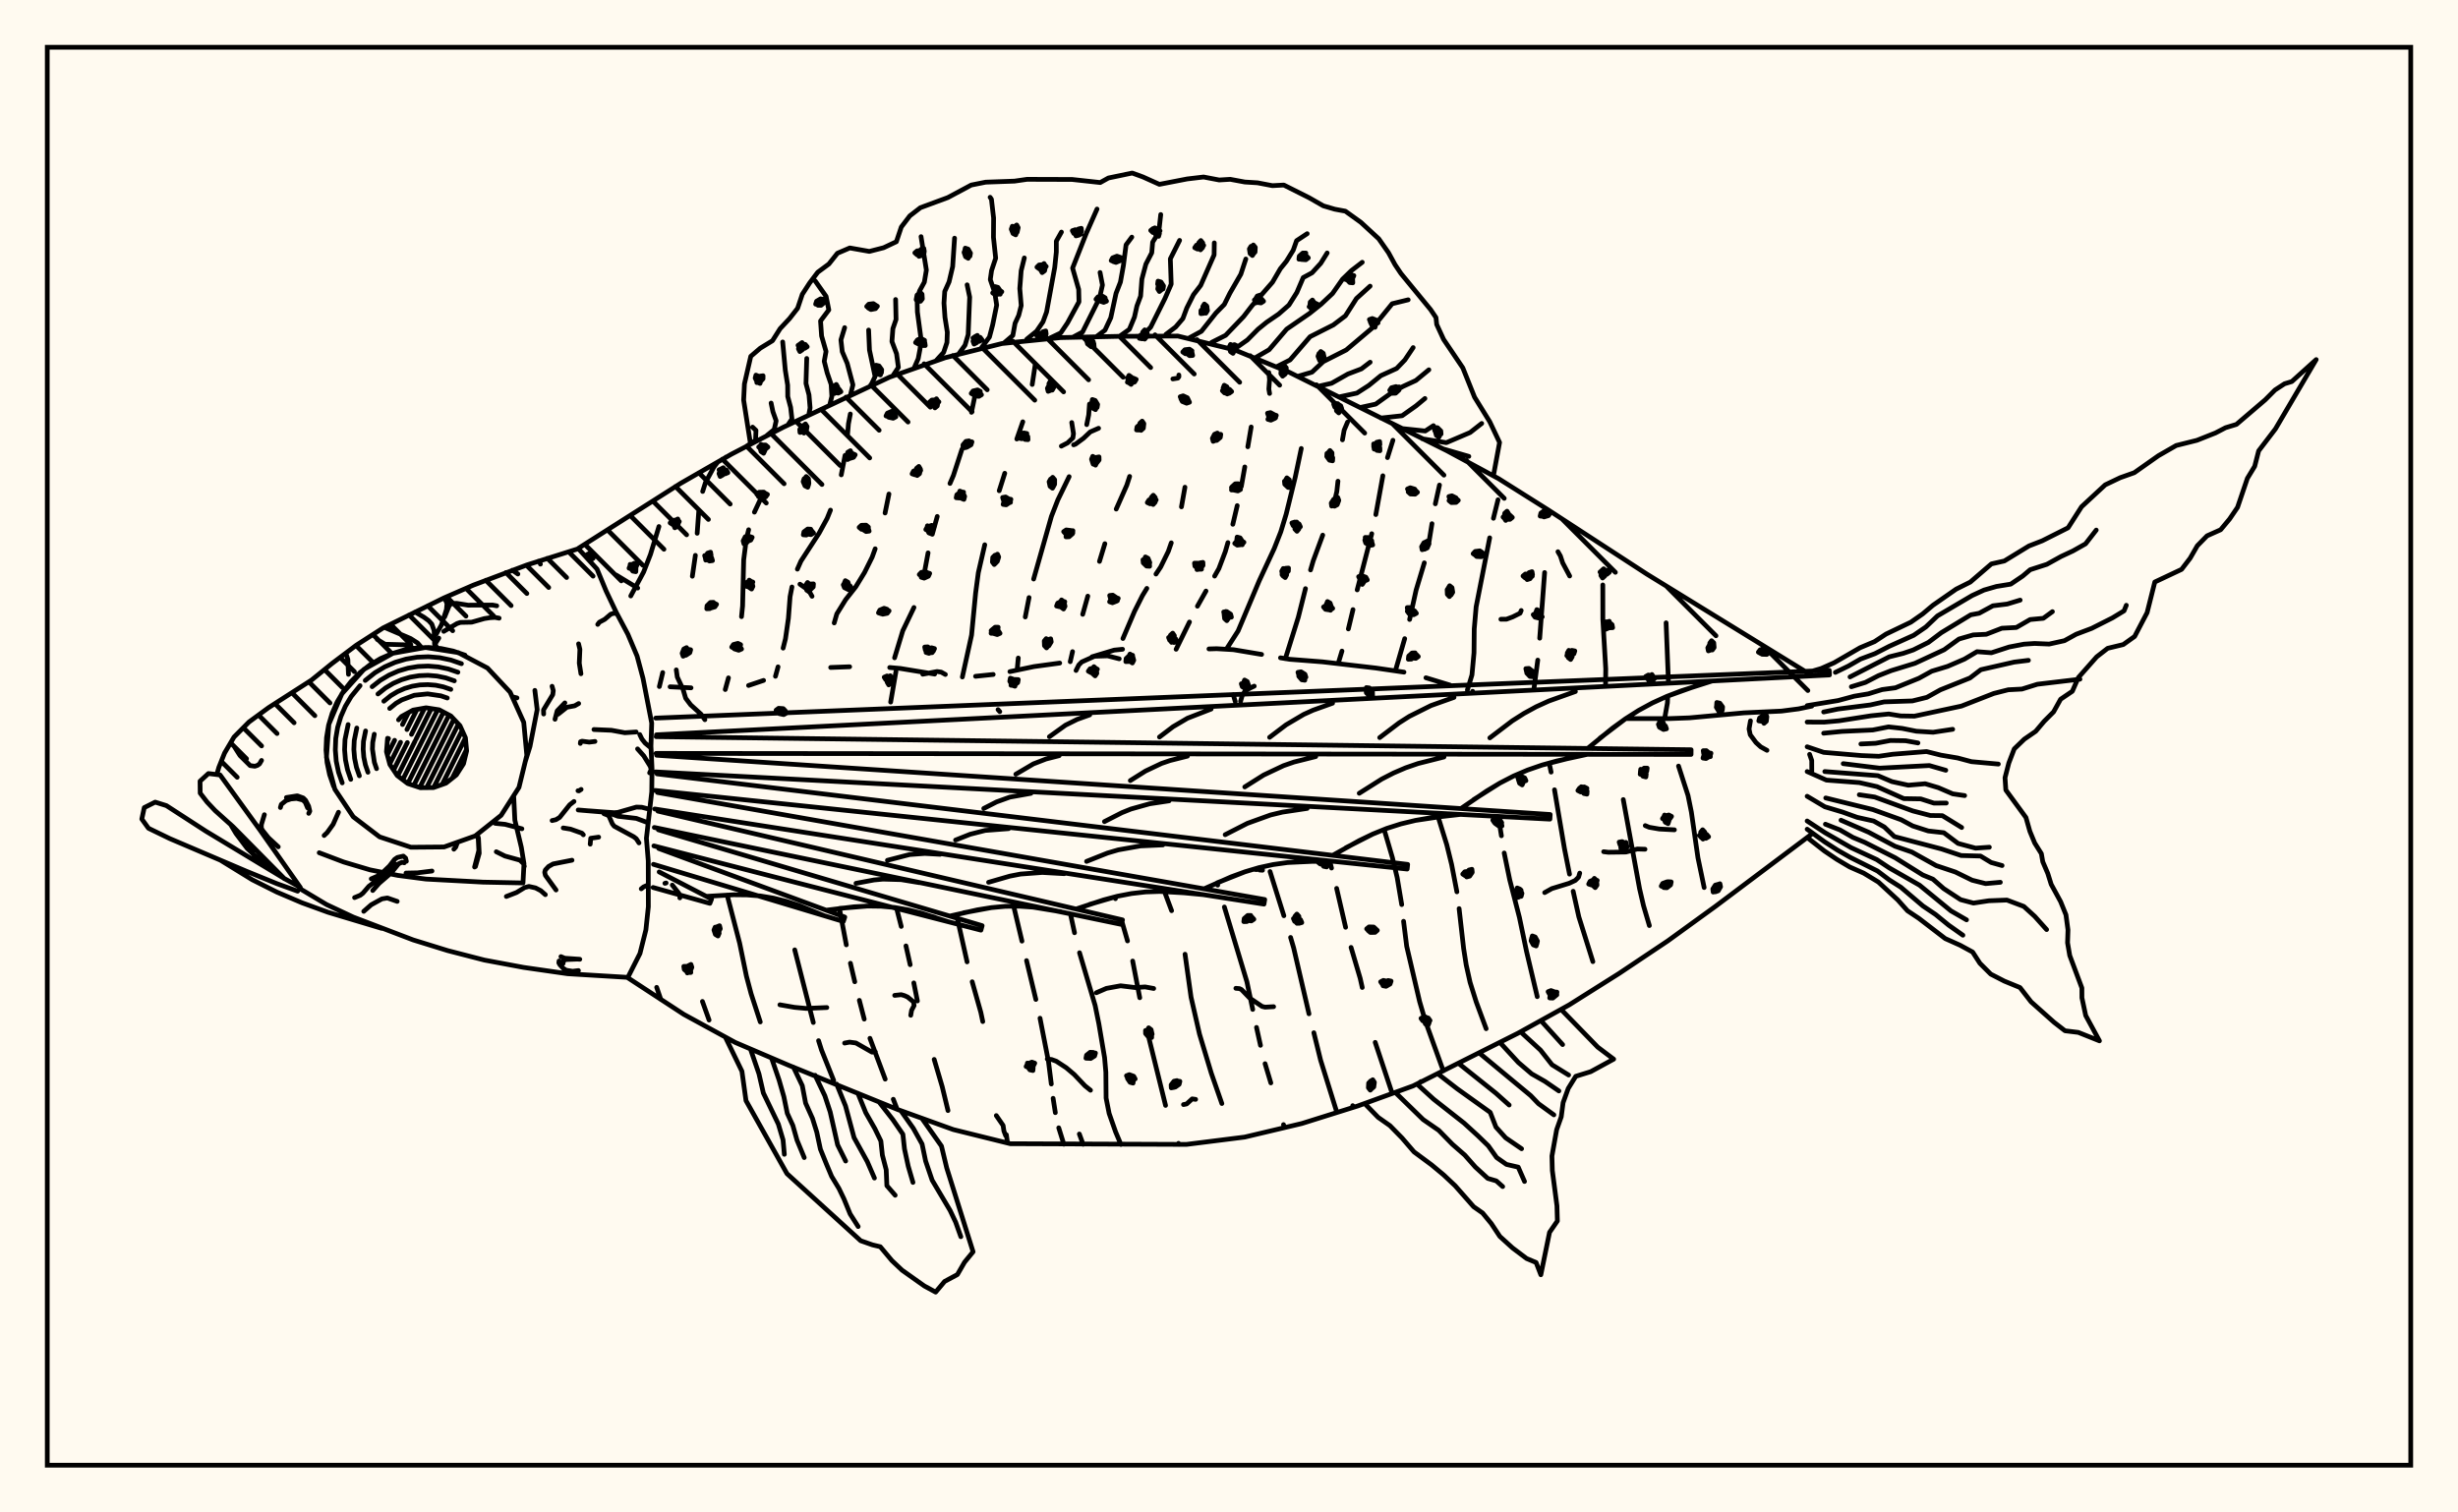 <svg xmlns="http://www.w3.org/2000/svg" width="520" height="320"><rect x="0" y="0" width="520" height="320" fill="floralwhite"/><rect x="10" y="10" width="500" height="300" stroke="black" stroke-width="1" fill="none"/><path stroke="black" stroke-width="1" fill="none" stroke-linecap="round" stroke-linejoin="round" d="
M 122.36 116.01 143.95 102.29 154.72 96.1 165.74 90.38 188.21 79.79 199.94 75.69 211.99 72.68 224.34 71.43 236.76 71.16 249.18 71.1 261.25 74.05 272.74 78.76 306.1 95.37 317.03 101.27 327.54 107.89 348.36 121.44 383.29 142.91 
M 383.29 176.46 362.89 191.78 352.83 199.07 342.51 205.97 332 212.59 321.13 218.61 298.93 229.76 287.26 233.99 275.4 237.71 263.32 240.58 250.99 242.13 213.73 241.98 201.67 238.99 189.99 234.78 166.97 225.44 155.55 220.56 144.65 214.61 132.83 206.88 
M 141.76 145.31 146.19 145.53 
M 158.36 145.03 161.54 143.96 
M 175.73 141.22 179.75 141.07 
M 188.22 141.23 190.48 141.43 197.73 142.62 
M 206.38 143.09 210.12 142.7 
M 213.65 142.1 218.75 141.03 224.19 140.29 
M 231.02 138.96 235.71 137.55 237.48 137.37 
M 255.76 137.3 257.4 137.25 260.96 137.46 266.9 138.46 
M 270.89 139.18 272.84 139.49 279.78 140.03 291.07 141.34 297.02 142.21 
M 301.66 143.4 306.72 144.94 
M 311.54 146.26 311.55 146.26 
M 343.94 152.04 353.3 152.03 357.38 151.88 368.94 150.82 376.87 150.45 380.49 149.98 383.29 149.4 
M 138.92 208.9 139.8 211.46 
M 139.4 111.4 137.61 117.3 136.16 121.02 133.44 126.09 
M 148.6 211.88 150.01 215.82 
M 151.83 97.76 151.01 98.84 149.25 102.08 148.65 103.98 
M 147.83 108.15 147.49 112.83 
M 147.11 117.5 146.47 121.92 
M 140.2 142.3 139.49 145.26 
M 153.83 189.37 156.48 199.57 157.91 206.53 158.9 210.25 160.84 216.22 
M 161.17 105.01 159.6 108.36 
M 158.38 112.08 157.89 114.05 157.33 118.45 157.1 128.19 156.87 130.47 
M 154.11 143.42 153.43 145.89 
M 168.13 200.97 172.06 216.34 
M 173.17 220.18 173.79 222.15 176.37 228.6 
M 179.89 87.59 179.49 89.67 179.3 91.95 
M 178.77 96.35 177.97 100.47 
M 175.69 107.93 174.99 109.67 173.28 112.81 169.44 118.72 168.69 120.42 
M 167.54 124.19 167.14 126.24 166.79 130.82 166.17 135.15 165.67 137.13 
M 164.6 141.09 164.05 143.09 
M 177.58 192.2 179.04 199.91 
M 179.91 203.8 180.83 207.72 
M 181.8 211.65 182.83 215.62 
M 184.04 219.68 187.27 228.32 
M 188.98 232.58 189.8 234.7 
M 188.06 104.52 187.24 108.54 
M 185.15 116.11 184.51 117.88 182.9 121.12 181.05 124.14 178.9 126.87 177.03 129.89 176.48 131.8 
M 189.65 192.07 190.66 196.01 
M 191.66 200.13 192.55 204.11 
M 193.32 207.96 194.08 211.78 
M 197.63 224.15 199.33 229.92 200.55 234.97 
M 206.37 83.14 205.52 87.24 
M 203.5 95.06 201.7 100.59 200.97 102.29 
M 198.28 109.27 197.23 113.04 
M 196.34 116.97 195.58 121.04 
M 193.35 128.53 190.98 133.47 189.25 139.18 
M 202.34 193.49 204.59 203.51 
M 205.67 207.72 207.5 214.2 207.91 216.14 
M 212.9 240.08 213.15 241.84 
M 219.02 77.05 218.37 81.35 
M 216.38 89.24 215.11 92.89 
M 212.56 100.13 211.39 103.83 
M 208.33 115.26 206.97 121.17 206.4 125.45 205.54 134.36 203.59 143.24 
M 214.45 191.74 216.2 199.12 
M 217.17 203.24 219.14 211.46 
M 220.02 215.43 221.82 224.64 222.41 229.35 
M 222.79 232.38 223.26 235.41 
M 223.98 238.62 225.06 242.09 
M 230.49 85.49 230.32 87.79 229.9 89.84 
M 226.18 100.85 223.79 105.77 222.43 109.26 218.67 122.51 
M 217.7 126.43 216.9 130.54 
M 215.42 139.22 215.18 141.77 
M 226.45 193.34 227.32 197.35 
M 228.38 201.58 231.68 212.73 232.47 216.61 233.68 223.77 233.95 226.86 234 232.32 234.64 235.57 236.01 239.48 237.14 242.15 
M 238.98 100.8 238.38 102.65 236.14 107.71 
M 233.74 115.03 232.6 118.78 
M 230.13 126.13 229.05 129.98 
M 226.9 137.87 226.41 140 
M 235.88 189.76 235.98 190.14 
M 237.24 194.6 238.53 199.08 
M 239.62 203.33 241.12 211.1 
M 242.89 218.95 246.58 233.88 
M 249.32 241.9 249.41 242.14 
M 250.68 103.08 249.94 107.24 
M 247.79 114.85 247.16 116.67 245.54 119.97 244.55 121.46 
M 242.62 124.49 241.68 126.03 240.01 129.35 237.56 135.1 
M 246.35 188.64 247.86 192.68 
M 250.7 201.89 251.97 210.98 253.76 218.79 256.25 227.05 258.49 233.48 
M 264.69 90.34 263.98 94.53 
M 263.34 98.79 262.6 102.95 
M 261.74 106.98 260.81 110.93 
M 259.77 114.8 259.22 116.71 257.86 120.3 256.96 121.89 
M 255.13 125.05 253.32 128.26 
M 251.64 131.6 248.81 137.37 
M 257.47 186.8 257.61 187.28 
M 259.02 191.9 263.79 207.73 265.02 213.57 
M 265.82 217.38 266.66 221.17 
M 267.63 225.05 268.85 229.12 
M 271.53 237.94 271.72 238.59 
M 275.29 94.89 274.02 100.93 272.1 108.76 270.96 112.51 269.57 116.05 266.41 122.84 261.92 133.5 259.47 137.32 
M 260.88 146.93 261.32 148.42 
M 268.68 184.4 271.61 193.75 
M 273.03 198.34 273.68 200.56 276.92 214.5 
M 277.95 218.5 279.38 224.31 282.83 235.38 
M 285.08 89.3 284.36 91.01 284 93.06 
M 283.05 101.81 282.81 103.99 282.35 105.95 
M 279.83 113.22 277.82 118.65 277.25 120.59 
M 276.18 124.54 274.66 130.6 271.92 139.36 
M 281.31 182.21 281.69 183.66 
M 282.77 187.96 284.67 196.19 
M 285.82 200.45 287.75 206.98 288.19 208.93 
M 290.93 220.54 294.53 231.35 
M 294.68 93.15 293.53 96.82 
M 292.55 100.66 291.06 108.87 
M 290.2 112.92 287.12 124.81 
M 286.23 128.98 285.25 133.07 
M 283.9 137.75 283.09 140.42 
M 292.82 175.5 294.56 181.42 295.58 185.67 296.54 191.39 
M 296.93 194.92 297.59 200.21 300.33 211.93 301.54 216.05 305.34 226.58 
M 304.53 102.62 303.65 106.6 
M 302.94 110.8 302.25 115.04 
M 301.32 119.08 299.58 124.86 298.21 131.07 
M 297.17 135.12 295.22 141.85 
M 304.24 172.82 306.07 178.72 307.1 182.91 308.21 188.69 
M 308.68 192.24 309.64 200.7 310.18 204.15 311 207.84 312.3 211.98 314.4 217.65 
M 316.91 105.74 315.94 109.66 
M 315.15 113.79 312.28 128.4 311.88 133.07 311.83 138.11 311.4 142.79 310.43 146 
M 317.04 173.15 317.63 176.83 
M 318.22 180.47 319.39 186.15 321.44 194.1 322.95 201.33 325.21 210.87 
M 326.77 121.13 325.73 135.03 
M 325.32 139.66 324.52 145.7 
M 327.74 161.45 328.14 163.36 
M 328.86 167.1 330.97 179.56 332.04 184.95 
M 332.81 188.57 334.01 193.98 336.98 203.46 
M 339.08 123.76 339.09 131.07 339.7 141.51 339.66 145.05 
M 343.41 169.17 346.86 188.05 347.69 191.62 348.93 195.83 
M 352.47 131.77 352.97 144.48 
M 352.82 147.26 352.75 148.71 352.16 152.03 
M 355.1 162.08 357.11 168.31 357.82 171.82 359.21 181.5 360.52 187.78 
M 228.34 239.93 229.14 242.11 
M 373.81 158.75 372.49 158.02 371.49 157.11 370.27 155.46 370.02 154.24 370.32 152.51 
M 200 142.7 199.1 142.2 198.23 142.08 195.21 142.65 
M 189.27 210.6 190.65 210.45 191.35 210.65 192.01 210.95 193.26 211.97 193.38 212.75 192.85 213.76 192.67 214.81 
M 185.19 222.56 184.48 222.61 181.08 220.67 179.73 220.49 178.68 220.69 
M 211.51 150.57 211.14 150.14 
M 244.07 209.14 242.25 208.81 240.2 208.95 237.07 208.57 234.06 209.12 231.93 210.04 
M 269.44 212.99 267.63 213.09 267 212.94 264.37 211.16 262.64 209.37 262.23 209.17 261.45 209.1 
M 149.12 152.27 148.32 151.12 146.11 149.12 145.06 147.73 144.51 145.87 143.28 143.24 143.07 141.73 
M 354.23 175.57 351.03 175.4 348.89 175.03 348.06 174.68 
M 339.26 180.2 340.24 180.32 343.97 180.27 346.39 179.63 348.01 179.68 
M 236.78 139.39 234.32 138.76 231.54 138.85 228.84 140.06 228.22 140.69 227.64 141.86 
M 268.42 78.81 268.58 80.29 268.43 82.33 268.59 83.25 
M 212.76 240.29 212.38 239.29 212.21 238.12 210.77 236.03 
M 262.45 148.38 262.77 147.26 263.35 146.26 263.79 145.9 265.34 145.17 
M 134.91 124.42 130.35 121.66 
M 249.39 79.34 249.4 79.71 249.18 80 248.12 80.17 
M 334.2 184.73 333.95 185.59 333.25 186.28 331.97 186.88 328.31 188 326.78 188.85 
M 286.5 234.23 286.17 233.93 
M 221.55 224.06 222.48 224.17 223.45 224.52 225.56 225.9 227.26 227.34 229.53 229.73 230.7 230.67 
M 188.42 148.55 189.54 142.09 
M 226.73 89.4 227.1 91.75 226.97 92.65 225.85 93.71 224.53 94.39 
M 332.07 121.87 330.59 119.09 330.11 117.63 329.59 116.73 
M 140.66 186.89 140.92 186.82 
M 142.23 187.26 143.61 189 143.83 189.44 143.82 189.97 
M 232.41 90.61 230.65 91.38 229.22 92.73 227.52 93.98 227.12 94.12 
M 383.29 163.1 383.28 160.9 382.83 159.6 
M 252.94 232.6 252.21 232.5 251.04 233.57 250.37 233.7 
M 174.92 213.17 170.54 213.36 168.08 213.13 164.99 212.59 
M 317.52 131.02 318.7 131.01 320.02 130.52 321.58 129.74 321.82 129.17 
M 169.23 123.6 171.08 124.91 171.79 126.16 
M 153.57 96.71 153.57 96.71 
M 158.78 93.96 157.32 84.64 157.49 81.23 158.83 75.39 160.84 73.67 163.42 72.09 165.04 69.53 167.01 67.43 168.74 65.22 169.73 62.27 171.27 59.89 173 57.6 175.35 55.86 177.16 53.58 179.78 52.46 183.91 53.19 186.94 52.41 189.63 51.14 190.67 48.04 192.47 45.68 194.72 43.94 200.52 41.8 205.47 39.15 208.53 38.54 214.63 38.32 217.27 37.94 226.81 37.97 232.76 38.62 234.49 37.66 239.52 36.61 241.78 37.43 245.27 39 251.15 37.86 254.62 37.45 257.92 38.08 260.27 37.94 263.34 38.51 266.05 38.68 269.18 39.28 271.6 39.15 276.94 41.83 279.95 43.55 282.37 44.26 284.62 44.68 287.9 47.04 291.68 50.52 293.74 53.46 295.12 55.99 296.38 57.87 302.64 65.49 303.79 67.19 303.94 68.64 305.4 71.81 309.46 77.82 311.95 84.03 315.16 89.22 317.24 93.61 315.94 100.66 
M 309.53 97.05 309.53 97.04 
M 157.91 94.42 159.84 93.16 159.93 91.06 159.21 90.37 
M 162.25 92.13 163.79 90.87 164.2 89.04 163.51 87.1 163.13 85.28 
M 166.66 89.95 167.54 88.63 167.26 86.19 166.65 83.89 166.63 81.49 166.13 78.33 165.58 72.35 
M 171.09 87.85 171.38 86.3 171.15 83.55 170.51 81.13 170.67 75.84 
M 175.52 85.73 175.98 83.87 175.83 81.33 174.99 78.89 174.37 76.43 174.75 74.36 173.81 71.09 173.59 67.91 175.34 65.57 174.76 62.7 172.46 59.44 
M 179.92 83.55 180.44 81.42 179.23 76.87 178.18 74.4 177.9 71.91 178.69 69.32 
M 184.32 81.36 185.13 79.65 183.94 74.06 183.76 69.83 
M 188.87 79.53 190.06 77.72 189.67 74.85 188.69 72.25 188.89 69.54 189.56 67.59 189.47 63.37 
M 193.44 77.74 194.25 75.89 194.64 73.81 194.83 71.59 194.08 66 194.02 63.12 194.56 61.51 195.55 59.7 195.98 57.14 194.85 50.07 
M 198.11 76.22 199.63 74.56 200.33 72.47 200.41 70.3 199.91 67.15 199.7 64.12 199.86 61.67 200.78 59.63 201.54 56.4 201.94 50.39 
M 202.83 74.86 204.16 73.03 204.82 70.8 205.14 62.86 204.6 60.26 
M 207.59 73.63 209.32 71.32 210 68.75 210.85 64.55 210.44 61.89 209.5 59.15 209.77 57.24 210.64 54.62 210.17 50.2 210.2 46.12 209.74 42.14 209.46 41.74 
M 212.38 72.59 214.27 70.97 214.74 68.4 215.51 66.73 216.04 64.65 215.74 61.05 216.03 57.28 216.7 54.57 
M 217.22 71.76 219.3 70.07 220.65 68.09 221.41 66.01 223.13 56.59 223.47 53.3 223.47 51.02 224.55 49.1 
M 222.13 71.53 224.4 70.45 225.83 68.33 228.26 63.86 228.2 61.24 226.91 56.72 229.82 49.34 232.08 44.23 
M 227.03 71.32 229.01 70.26 232.62 63.03 233.23 60.31 232.72 57.65 
M 231.94 71.24 233.76 69.86 234.99 67.23 236.1 62.07 237.03 59.68 237.66 56.18 238.22 51.81 239.44 50.17 
M 236.85 71.16 238.92 69.68 240 67.08 240.52 64.74 241.3 62.65 241.57 59.04 242.42 55.88 243.66 53.48 243.85 51.24 245.14 49.15 245.56 45.39 
M 241.76 70.95 243.43 69.21 246.45 63.15 247.77 60.12 247.59 54.76 249.55 50.86 
M 246.66 70.74 248.71 69.19 250.24 67.4 251.07 65.17 252.48 62.36 254.01 60.38 256.85 53.93 256.89 51.39 
M 251.51 71.54 254.16 70.1 257.23 66.23 259.01 64.41 260.19 62.03 262.5 58.02 263.56 54.8 
M 256.33 72.44 259.28 70.95 263.08 66.99 264.83 64.72 269.21 59.7 270.86 56.86 272.14 55.28 273.58 52.95 274.3 50.92 276.54 49.44 
M 261 73.96 263.89 71.93 266.14 69.66 267.94 68.2 270.5 66.45 272.68 64.54 274.35 61.89 275.7 58.73 277.57 57.72 279.41 55.71 280.77 53.52 
M 265.6 75.67 268.49 73.99 272.2 69.64 277.03 66.32 279.49 64.36 281.91 62.09 284.02 59.07 285.89 57.26 288.19 55.49 
M 270.14 77.56 272.92 76.15 277.15 71.24 282.08 68.75 284.63 66.82 286.96 63.16 289.85 60.54 
M 274.6 79.61 277.56 78.74 279.94 76.51 284.81 74.04 290.43 69.29 294.52 64.26 297.91 63.43 
M 279.04 81.7 281.7 81.09 285.16 79.13 288.02 78.04 289.86 76.63 
M 283.4 83.96 287.06 83.17 289.58 81.55 292.12 79.48 295.47 77.96 297.2 76.16 298.96 73.54 
M 287.75 86.22 291.04 85.5 293.96 83.41 296.77 81.78 299.54 80.5 302.28 78.24 
M 292.13 88.45 296.62 87.96 299.57 85.87 301.45 84.31 
M 296.52 90.66 301.52 91.19 303.25 90.06 
M 300.91 92.84 305.97 93.66 311.01 91.51 313.46 89.59 
M 305.33 94.99 310.74 96.56 
M 138.72 151.93 386.98 141.83 387.03 142.81 138.88 155.47 
M 138.82 155.86 357.76 158.63 357.75 159.62 138.79 159.4 
M 138.91 159.79 327.95 172.33 327.89 173.31 138.7 163.32 
M 139 163.73 297.8 182.89 297.69 183.87 138.61 167.24 
M 139.09 167.67 267.56 190.32 267.4 191.29 138.51 171.16 
M 139.18 171.61 237.47 194.63 237.26 195.59 138.42 175.07 
M 139.27 175.56 207.78 195.85 207.52 196.8 138.33 178.97 
M 139.36 179.52 178.72 194.03 178.41 194.96 138.24 182.87 
M 139.45 184.48 150.54 190.22 150.18 191.13 138.16 187.77 
M 362.21 144.08 355.76 146.14 352.62 147.34 349.58 148.72 346.65 150.31 343.84 152.1 341.12 154.07 335.87 158.36 
M 335.86 159.59 329.4 160.99 326.25 161.86 323.18 162.92 320.2 164.19 317.31 165.68 314.51 167.36 309.05 171.08 
M 308.97 172.31 302.58 173.03 299.44 173.58 296.36 174.32 293.35 175.28 290.42 176.47 287.55 177.85 281.92 180.98 
M 281.78 182.21 275.5 182.27 272.4 182.49 269.34 182.92 266.34 183.57 263.38 184.45 260.46 185.52 254.71 188.06 
M 254.51 189.28 248.4 188.7 245.36 188.61 242.35 188.71 239.37 189.05 236.41 189.62 233.47 190.4 227.64 192.33 
M 227.38 193.54 221.48 192.34 218.54 191.93 215.6 191.73 212.66 191.76 209.73 192.03 206.79 192.5 200.93 193.82 
M 200.6 195.02 194.98 193.22 192.15 192.51 189.31 192.01 186.44 191.74 183.55 191.7 180.64 191.86 174.79 192.58 
M 174.39 193.75 169.05 191.59 166.35 190.7 163.61 190.02 160.84 189.56 158.03 189.34 155.18 189.31 149.43 189.65 
M 358.97 145.07 352.62 147.34 349.58 148.72 346.65 150.31 343.84 152.1 338.47 156.18 
M 333.28 146.31 327.68 148.31 324.99 149.53 322.41 150.94 319.92 152.52 315.18 156.12 
M 307.6 147.55 302.73 149.28 298.16 151.56 296 152.93 291.88 156.06 
M 281.91 148.78 277.78 150.26 275.81 151.15 272.08 153.35 268.59 156 
M 256.22 150.02 251.22 151.96 248.16 153.76 245.29 155.94 
M 230.54 151.25 227.89 152.2 225.41 153.43 222 155.88 
M 332.61 160.25 326.25 161.86 323.18 162.92 320.2 164.19 317.31 165.68 311.76 169.18 
M 305.48 160.16 300.01 161.54 297.37 162.45 294.81 163.55 292.32 164.83 287.55 167.84 
M 278.35 160.07 273.77 161.22 271.55 161.99 267.33 163.98 263.33 166.5 
M 251.21 159.98 247.52 160.91 245.74 161.52 242.34 163.13 239.12 165.15 
M 224.08 159.88 221.28 160.59 218.62 161.62 214.9 163.81 
M 305.76 172.63 299.44 173.58 296.36 174.32 293.35 175.28 290.42 176.47 284.72 179.37 
M 276.54 171.04 271.33 171.82 268.79 172.43 263.89 174.2 259.19 176.6 
M 247.33 169.44 243.22 170.06 239.26 171.17 237.35 171.94 233.65 173.83 
M 218.11 167.85 213.64 168.65 210.82 169.67 208.12 171.05 
M 278.63 182.2 272.4 182.49 269.34 182.92 266.34 183.57 263.38 184.45 257.58 186.75 
M 246.01 178.76 241.23 178.98 236.58 179.81 234.31 180.48 229.87 182.25 
M 213.38 175.32 208.42 175.7 205.24 176.51 202.15 177.74 
M 251.45 188.95 245.36 188.61 242.35 188.71 239.37 189.05 236.41 189.62 230.55 191.33 
M 225.17 184.85 220.5 184.59 215.9 184.93 213.63 185.37 209.14 186.67 
M 198.88 180.75 195.63 180.57 192.44 180.8 187.74 182.02 
M 224.43 192.9 218.54 191.93 215.6 191.73 212.66 191.76 209.73 192.03 203.86 193.12 
M 194.46 186.74 190.63 186.11 186.81 186 184.9 186.18 181.09 186.89 
M 197.79 194.08 192.15 192.51 189.31 192.01 186.44 191.74 183.55 191.7 177.72 192.18 
M 195.16 236.8 199.17 242.48 200.28 247.1 205.86 264.85 204.05 267.06 202.54 269.67 199.84 271.12 197.94 273.38 195.53 272.07 190.83 268.74 188.69 266.72 186.23 263.78 184.59 263.39 182.08 262.51 166.48 248.31 157.82 232.87 156.96 226.66 153.57 219.68 
M 190.59 235.01 193.21 238.72 195.07 242.05 195.82 245.65 197.2 249.7 201 256.11 202.17 258.58 203.27 261.66 
M 186.02 233.22 188.88 236.88 191.01 239.98 191.35 243.1 192.14 246.75 193.14 250.17 
M 181.49 231.31 183.15 235.41 185.09 238.81 186.35 241.41 186.67 244.4 187.48 247.51 187.62 250.86 189.38 252.89 
M 176.99 229.36 178.87 233.98 180.68 240.7 183.47 245.75 184.99 249.25 
M 172.44 227.5 174.5 231.84 175.63 235.27 177.2 242.22 178.9 245.65 
M 167.85 225.77 169.73 229.71 170.43 233.39 171.89 236.64 172.79 239.53 173.56 243.14 174.85 246.33 175.93 248.89 177.48 251.45 178.53 253.63 179.85 256.85 181.55 259.51 
M 163.27 224 164.82 228.52 165.83 232.04 166.55 235.55 167.73 238.12 168.61 241.23 170.14 244.92 
M 158.78 222 160.56 227.19 161.49 231.25 164.66 237.83 165.66 241.19 165.93 244.23 
M 330.32 213.64 338 221.54 341.38 224.09 336.52 226.74 333.36 227.72 331.77 230.29 330.68 233.3 330.29 236.28 329.32 239.01 328.32 244.59 328.4 247.64 329.38 255.13 329.47 258.33 327.81 260.74 325.97 269.71 324.97 267.12 322.95 266.27 319.97 264.02 317.29 261.59 315.48 258.86 313.65 256.64 311.75 255.31 307.84 250.87 305.41 248.58 302.86 246.46 299.14 243.71 296.62 240.78 294.05 238.16 291.56 236.41 288.74 233.52 
M 326.01 215.97 330.58 221.01 
M 321.69 218.31 325.9 222.18 328.34 225.28 331.85 227.45 
M 317.33 220.57 321.22 224.8 324.03 227.2 326.84 228.8 329.79 230.82 
M 312.94 222.78 323.82 231.8 325.48 233.52 328.73 235.88 
M 308.56 224.98 316.47 231.3 319.27 233.8 
M 304.16 227.17 308.28 230.36 315.26 235.35 316.47 238.46 318.53 240.74 321.9 243.05 
M 299.77 229.36 303.3 232.57 309.73 237.62 312.65 240.29 314.85 242.42 316.62 244.91 318.69 246.36 321.19 246.94 322.52 249.97 
M 295.19 231.14 301.07 236.87 304.37 239.15 307.26 242.1 309.89 244.4 312.12 246.92 314.74 249.32 316.55 249.85 317.9 251.05 
M 382.31 142.31 385.28 141.44 388.02 140.22 393.51 137.04 396.57 135.75 398.99 134.16 404.25 131.64 406.75 129.89 408.91 128.07 413.83 124.65 416.83 123.15 421.29 119.31 424.03 118.69 429.24 115.51 432.04 114.42 437.51 111.67 440.36 107.22 445.37 102.58 448.53 101.07 451.52 100.01 456.62 96.42 460.38 94.26 464.77 93.16 468.7 91.6 470.83 90.49 473.13 89.79 479.23 84.58 481.28 82.52 483.3 81.2 484.84 80.73 490 76.08 481.38 90.74 477.83 95.39 476.99 98.66 475.44 101.21 473.36 107.34 471.68 109.81 469.79 112.08 466.91 113.37 464.85 115.47 463.33 118.11 461.52 120.47 455.86 123.14 454.23 129.62 451.59 134.66 449.19 136.37 445.88 137.17 443.56 138.97 439.68 143.36 438.41 146.26 435.93 147.94 434.44 150.62 432.47 152.59 430.66 154.73 428.24 156.4 426.12 158.45 424.97 161.45 424.17 164.54 424.34 167.15 428.6 172.97 429.43 175.89 430.45 178.36 431.86 180.61 432.16 182.33 433.21 184.78 433.94 187.11 435.93 190.76 437.06 193.55 437.49 196.74 437.4 199.47 437.86 202.16 440.43 209.03 440.44 211.1 441.24 214.86 444.15 220.22 439.67 218.43 436.86 218.09 434.55 216.3 429.68 211.96 427.34 208.94 424.02 207.58 421.15 206.1 418.86 203.81 417.32 201.43 414.65 199.98 411.52 198.58 405.94 194.3 403.54 192.7 401.48 190.4 397.38 186.62 394.27 184.73 391.31 183.43 388.56 181.8 385.95 180.04 382.31 177.19 
M 388.28 142.26 391.05 140.91 393.61 139.44 396.64 138.3 399.68 136.74 404.86 134.41 407.41 132.66 409.88 130.31 417.21 126 419.73 124.84 422.36 124.08 425.38 123.59 427.91 121.88 429.49 120.54 433.02 119.4 436.02 117.74 438.53 116.57 441.21 115.06 443.47 112.15 
M 391.38 143.22 399.68 138.97 402.65 138.23 404.76 137.51 407.96 135.92 410.68 133.87 416.93 130.08 418.7 129.75 421.61 128.17 424.63 127.8 427.37 126.97 
M 391.66 145.3 394.64 144.38 397.38 142.96 400.09 141.89 405.12 140.34 411.3 137.47 414.43 135.2 417.45 134.33 420.2 134.2 423.5 132.92 426.57 132.76 429.48 131.08 432.27 130.82 434.2 129.41 
M 382.31 149.29 388.85 148.22 392.27 147.3 395.25 146.8 398.17 145.9 400.99 145.52 405.95 143.51 408.67 142.01 412.02 140.99 415.59 139.45 418.24 137.88 421.29 138.11 425.04 136.89 428.18 136.29 430.43 136.14 433.51 136.27 436.75 135.55 439.22 134.19 442.5 132.95 446.9 130.73 449.35 129.24 449.83 128.06 
M 385.8 150.64 388.8 150.02 395.67 149.15 398.6 148.5 404.57 148.3 407.64 147.54 410.5 145.95 416.75 143.45 419.06 141.69 426.12 140.08 429.12 139.71 
M 382.31 152.77 385.87 152.79 389.07 152.5 395.83 151.44 399.57 151.06 402.09 151.47 405.01 151.52 414.95 149.39 421.79 146.72 424.86 145.94 427.75 145.79 431.02 144.77 440.02 143.7 
M 385.8 155.13 389.69 154.75 396.19 154.45 399.53 153.79 402.41 154.11 405.41 154.71 408.96 154.93 413.1 154.3 
M 393.68 157.41 396.82 157.26 399.93 156.67 403.12 156.72 405.75 157.19 
M 382.31 158 385.8 159.18 393.81 159.86 397.46 160.01 400.42 159.58 407.56 159.01 410.6 159.77 414.15 160.37 417.07 161.15 422.76 161.66 
M 389.94 161.57 397.64 162.52 408.16 161.97 411.64 162.97 
M 386.04 163.24 397.27 164.11 400.25 165.37 403.7 166.13 407.28 165.82 410.06 166.65 413.11 167.96 415.63 168.33 
M 382.31 163.24 386.38 165.05 393.35 165.58 397.09 166.43 402.76 168.97 406.35 169.03 409.12 169.92 411.74 169.91 
M 393.34 168.15 396.59 168.63 404.65 171.57 408.38 172.54 410.91 172.57 415 175.08 
M 386.24 168.83 396.23 171.29 402.2 173.44 404.64 174.75 407.93 175.81 411.22 176.18 414.24 178.45 417.94 179.45 420.86 179.25 
M 382.31 168.47 386.06 170.7 389.81 171.82 392.89 172.93 396.39 173.71 398.64 174.97 400.76 177 410.73 179.62 414.89 181.01 418.99 181.12 421.23 182.48 423.55 183.13 
M 389.47 173.54 395.32 176.08 400.91 179.05 404.46 180.27 409.6 183.14 413.67 184.5 417.21 186.23 420.07 186.95 423.18 186.67 
M 386.17 174.38 389.25 175.59 391.98 177.17 394.45 178.2 400.95 181.49 406.78 185.13 408.92 186.01 411.19 188 414.78 190.35 417.49 191.07 420.74 190.58 424.57 190.43 428.15 191.78 430.46 193.88 432.97 196.68 
M 382.31 173.7 386.08 176.17 391.6 179.34 397.04 181.87 399.69 183.63 406.1 187.29 412.73 192.72 416.03 194.62 
M 382.31 175.44 386.03 178.13 388.74 179.87 391.45 181.41 397.19 184.28 399.69 186.17 402.14 187.72 406.8 191.68 409.46 193.47 412.23 195.73 415.26 197.87 
M 45.86 163.88 46.3 162.35 47.51 159.33 49.51 155.94 52.67 152.76 56.82 149.72 65.89 143.9 70.25 140.37 75.36 136.52 81.05 132.86 93.91 126.51 100.14 123.8 111.48 119.53 122.36 116.09 126.3 120.4 128.22 125.03 130.4 129.62 132.83 134.19 134.78 138.81 136.03 143.51 137.87 152.99 137.71 157.86 137.94 162.68 137.88 167.53 136.75 177.35 137.14 182.15 137.16 191.84 136.64 196.74 135.39 201.73 132.83 206.79 120.09 206.02 110.77 204.68 102.47 203.13 94.73 201.13 87.42 198.87 74.74 194.04 69.08 191.38 63.36 187.96 
M 60.19 185.93 55.55 182.56 52.3 179.51 49.92 176.34 48.76 174.4 
M 113.15 146.07 113.64 150.14 112.12 157.93 111.14 161.08 
M 108.67 168.36 108.92 173.51 110.29 179.27 110.85 182.73 110.64 186.81 102.2 186.64 90.1 185.99 84.2 185.22 78.28 184.04 72.7 182.38 67.53 180.42 
M 60.1 185.84 49.29 174.9 45.51 171.5 43.82 169.71 42.35 167.81 42.32 165.28 44.09 163.66 46.56 163.96 55.16 175.84 63.55 187.78 
M 62.97 188.55 58.58 186.96 52.12 184.33 35.95 177.44 31.41 175.24 30 173.29 30.52 170.87 32.83 169.71 35.2 170.45 43.54 175.85 60.21 185.91 63.41 187.67 
M 70.84 166.99 69.06 160.22 69.57 153.24 72.32 146.8 77.01 141.6 83.13 138.21 90.02 136.99 96.94 138.07 103.13 141.34 107.92 146.45 110.8 152.83 111.45 159.8 109.79 166.6 106.02 172.5 100.54 176.86 93.94 179.2 86.94 179.26 80.3 177.06 74.73 172.81 70.84 166.99 
M 70.59 166.39 69.73 163.9 69.19 161.32 68.97 158.69 69.08 156.06 69.51 153.46 70.27 150.93 71.33 148.52 72.67 146.26 74.29 144.18 76.16 142.31 78.24 140.69 80.5 139.34 82.91 138.29 85.44 137.53 88.04 137.1 90.67 136.99 93.3 137.21 95.88 137.75 98.37 138.61 
M 72.4 165.64 71.62 163.38 71.13 161.04 70.94 158.65 71.03 156.26 71.43 153.9 72.11 151.61 73.07 149.42 74.3 147.36 76.17 145.07 
M 77.27 143.97 79.34 142.32 81.4 141.09 83.59 140.13 85.88 139.45 88.24 139.05 90.63 138.95 93.02 139.15 95.36 139.64 97.62 140.42 
M 74.21 164.89 73.52 162.86 73.08 160.75 72.9 158.61 72.99 156.47 73.65 153.3 
M 78.73 145.29 80.45 143.94 82.3 142.84 84.27 141.97 86.33 141.36 88.45 141.01 90.59 140.92 92.73 141.1 94.84 141.54 96.87 142.23 
M 76.03 164.14 75.41 162.34 75.02 160.47 74.86 158.57 74.94 156.67 75.48 154.03 
M 79.96 146.83 81.56 145.56 83.2 144.58 84.94 143.82 86.77 143.27 88.65 142.96 90.55 142.88 92.45 143.04 94.32 143.43 96.12 144.05 
M 77.84 163.39 77.3 161.81 76.96 160.19 76.83 158.53 76.89 156.87 77.34 154.65 
M 81.2 148.36 82.67 147.18 84.1 146.33 85.62 145.66 87.21 145.19 88.85 144.91 90.51 144.85 92.17 144.98 93.79 145.32 95.37 145.86 
M 79.66 162.63 79.2 161.29 78.79 158.49 78.85 157.07 79.18 155.34 
M 82.44 149.89 83.78 148.8 85 148.08 87.65 147.1 90.47 146.81 93.27 147.22 94.62 147.68 
M 82.48 161.75 81.76 159.04 81.99 156.2 
M 84.31 152.3 84.94 151.59 87.39 150.24 90.15 149.75 92.92 150.18 95.39 151.49 97.31 153.53 98.46 156.08 98.72 158.87 98.06 161.59 96.55 163.95 94.36 165.69 91.72 166.63 88.92 166.66 86.26 165.78 84.03 164.08 82.48 161.75 
M 82.19 156.26 81.93 156.78 
M 86.4 150.79 85.15 153.29 
M 83.48 156.63 81.94 159.71 
M 88.22 150.09 86.09 154.35 
M 84.74 157.05 82.45 161.63 
M 89.84 149.8 87.05 155.38 
M 86.18 157.11 83.27 162.94 
M 91.25 149.92 88.01 156.4 
M 87.8 156.82 84.13 164.15 
M 92.62 150.13 85.2 164.97 
M 93.83 150.66 86.27 165.78 
M 94.99 151.28 87.53 166.2 
M 96.02 152.16 88.79 166.62 
M 96.98 153.18 90.25 166.65 
M 97.77 154.56 91.74 166.62 
M 98.46 156.12 93.53 165.99 
M 98.69 158.6 95.67 164.65 
M 49.38 175.43 53.81 179.86 
M 46.81 161.08 50.18 164.45 
M 48.78 157.16 52.15 160.53 
M 51.47 153.96 55.34 157.82 
M 54.69 151.28 58.61 155.2 
M 58.16 148.86 62.22 152.92 
M 61.76 146.57 66.61 151.42 
M 65.34 144.26 69.81 148.73 
M 68.65 141.67 72.4 145.43 
M 71.95 139.09 74.98 142.11 
M 75.31 136.56 79.16 140.41 
M 78.89 134.25 82.95 138.31 
M 82.62 132.08 86.91 136.37 
M 86.54 130.11 91.67 135.24 
M 90.5 128.17 95.77 133.45 
M 94.48 126.26 98.58 130.36 
M 98.58 124.48 104.44 130.33 
M 102.77 122.77 108.13 128.13 
M 107.02 121.13 111.46 125.57 
M 111.35 119.57 116.08 124.3 
M 115.79 118.12 119.87 122.19 
M 120.31 116.75 125.47 121.9 
M 118.67 202.4 119.48 202.74 122.66 202.96 
M 135.66 188.05 136.15 187.65 137.08 187.24 
M 93.82 126.56 94.26 126.98 94.56 127.69 94.45 128.95 93.38 132.24 92.27 134.2 
M 130.49 129.79 129.74 129.78 129.21 129.95 127.93 131.04 126.79 131.65 126.45 132.11 
M 113.88 118.81 113.84 118.76 
M 109.56 121.45 108.39 120.64 
M 58.87 179.17 56.8 177.26 55.49 175.62 55.28 175.13 55.3 174.45 55.93 172.37 
M 110.41 175.35 106.87 174.41 104.78 174.2 104.24 173.92 
M 75.01 189.91 76.22 189.41 76.77 188.98 78.04 187.51 82.53 184.17 83.61 182.8 
M 70.93 150.05 70.4 151 70.21 151.73 
M 91.39 184.29 88.34 184.67 85.89 184.72 
M 134.88 158.45 136.19 159.92 137.57 162.15 137.76 162.82 137.43 163.52 
M 125.87 156.87 124.66 157.02 123.13 156.82 122.82 156.93 122.77 157.3 
M 92.83 135.01 92.13 136.11 92.15 136.66 92.35 136.85 
M 100.58 183.35 101.38 180.54 101.22 177.33 100.95 176.53 
M 122.37 205.35 121.14 205.5 119.78 205.28 119.17 204.89 118.45 204.12 118.22 203.71 118.27 203.32 
M 78.85 188.41 80.23 186.86 82.72 184.72 84.34 182.75 85.06 182.43 85.52 182.55 
M 137.14 174.09 134.61 173.15 130.73 172.7 128.93 172.04 
M 96.02 179.67 96.41 179.24 96.8 178.18 
M 78.54 185.94 79.82 185.39 81.02 184.54 82.39 183.23 83.47 181.83 84.07 181.42 85.33 181.13 85.81 181.56 85.97 182.23 
M 79.8 135.29 81.46 136.31 85.5 136.42 86.27 136.6 87.89 137.36 
M 87.81 129.49 89.68 130.58 90.68 131.31 91.35 132.04 91.84 133.44 91.93 136.25 
M 135.34 155.41 135.81 156.37 136.46 157.2 137.73 158.26 
M 119.5 148.71 117.87 150.4 117.41 152.18 
M 131.06 172.1 122.32 171.37 
M 126.65 177.12 124.97 177.36 124.86 178.61 
M 108.36 147.42 109.37 147.66 
M 119.13 203.84 119.17 203.32 119.68 203.02 122.28 202.92 
M 105.09 128.18 104.19 128.01 99.02 128.04 96.6 127.65 95.81 127.67 95.3 127.84 95 128.22 94.07 130.52 
M 135.18 178.34 134.61 177.46 134.07 177.04 129.93 174.8 129.54 174.3 128.87 172.76 128.59 172.48 127.76 172.16 
M 122.4 136.22 122.68 137.39 122.55 140.31 122.9 142.55 
M 136.9 171.09 135.77 170.8 134.63 170.76 130.7 171.89 129.93 171.95 124.65 171.56 
M 105.59 130.79 104.72 130.63 103.68 130.69 102.46 130.88 99.79 131.64 97.39 131.69 96.68 131.93 93.88 133.58 
M 119.15 175.17 120.69 175.42 123.11 176.28 123.41 176.62 
M 59.32 170.85 59.51 170.19 60.5 169.39 61.54 169.04 62.74 168.93 64.09 169.27 64.59 169.77 65.07 170.92 
M 110.92 183.3 110.75 182.72 109.98 181.99 106.83 181.12 104.99 180.21 
M 116.79 145.2 117.05 146.12 116.94 146.96 114.98 150.2 115.01 151.07 
M 49.65 158.09 50.78 159.86 52.92 161.98 53.92 162.12 54.49 161.92 54.9 161.62 55.33 160.89 
M 134.58 154.87 132.18 155.03 129.36 154.51 125.65 154.35 
M 56.84 183.52 56.28 182.84 
M 73.16 138.18 73.59 139.51 73.72 142.68 
M 117.63 188.3 115.38 185.2 115.23 184.57 115.36 184.07 116.05 183.33 117.01 182.79 121.01 182 
M 76.95 192.82 78.52 191.44 80.8 190.18 81.95 189.99 84.03 190.71 
M 115.37 189.29 114.4 188.44 113.3 187.86 111.9 187.55 110.98 187.79 109.28 188.83 107.12 189.67 
M 122.42 148.85 121.58 149.33 119.92 149.64 118.06 151.11 
M 71.61 171.85 70.48 174.4 69.22 176.15 68.57 176.77 
M 122.94 167.02 122.47 167.33 122.27 167.3 
M 114.33 119.36 114.06 118.68 
M 116.8 173.61 117.62 173.42 118.39 172.95 120.52 170.28 121.43 169.57 
M 100.4 183.44 101.3 179.94 101.18 177.53 100.89 176.58 
M 60.59 168.74 62.9 168.38 64.15 168.83 64.65 169.33 65.29 170.57 65.54 171.62 65.31 172.09 
M 81.31 132.73 86.87 135.1 88.33 136.03 89.28 137.12 
M 46.63 181.99 53.36 186.13 58.54 188.73 63.89 191.01 69.41 193.02 80.78 196.43 
M 123.71 115.16 131.44 122.9 
M 128.52 112.12 135.99 119.59 
M 133.33 109.07 140.46 116.21 
M 138.11 106 145.26 113.15 
M 142.89 102.92 149.87 109.9 
M 147.85 100.03 154.47 106.65 
M 152.82 97.14 162.11 106.43 
M 157.94 94.4 165.88 102.35 
M 163.08 91.69 173.89 102.5 
M 168.38 89.13 177.74 98.49 
M 173.71 86.61 183.99 96.89 
M 178.97 84.02 185.99 91.03 
M 184.22 81.41 192.1 89.29 
M 189.83 79.16 196.82 86.15 
M 195.49 76.97 205.65 87.12 
M 201.6 75.21 208.85 82.47 
M 207.82 73.58 218.91 84.67 
M 214.27 72.18 225.01 82.91 
M 221.51 71.56 230.3 80.36 
M 229.09 71.29 237.61 79.81 
M 236.82 71.16 243.43 77.77 
M 244.35 70.84 252.64 79.13 
M 253.23 71.86 262.26 80.88 
M 264.49 75.26 270.72 81.5 
M 278.5 81.41 288.71 91.63 
M 294.67 89.73 305.47 100.53 
M 310.24 97.44 318.23 105.44 
M 330.43 109.77 341.74 121.09 
M 352.62 124.11 363.02 134.51 
M 373.06 136.69 382.46 146.1 
M 231.42 141.05 231.9 141.48 232.04 142.46 231.68 143 231.2 142.57 231.06 141.6 231.42 141.05 
M 232.16 141.59 231.77 142.11 230.81 142.32 230.24 142.01 230.63 141.49 231.59 141.28 232.16 141.59 
M 236.57 126.6 236.27 127.17 235.35 127.53 234.74 127.32 235.04 126.74 235.95 126.38 236.57 126.6 
M 236.39 127.1 235.74 127.17 234.93 126.62 234.76 125.99 235.41 125.92 236.22 126.47 236.39 127.1 
M 225 128.85 224.48 128.46 224.26 127.5 224.57 126.93 225.09 127.32 225.31 128.28 225 128.85 
M 225.26 127.31 225.02 127.91 224.15 128.37 223.52 128.22 223.76 127.61 224.63 127.16 225.26 127.31 
M 247.85 135.91 247.49 135.37 247.61 134.4 248.09 133.96 248.45 134.5 248.33 135.48 247.85 135.91 
M 247.22 134.88 247.85 134.73 248.73 135.18 248.97 135.78 248.34 135.94 247.46 135.48 247.22 134.88 
M 213.74 143.49 214.36 143.7 214.85 144.55 214.72 145.19 214.11 144.98 213.62 144.13 213.74 143.49 
M 213.87 144.99 214 144.36 214.77 143.76 215.42 143.79 215.3 144.43 214.52 145.03 213.87 144.99 
M 260.51 130.57 259.87 130.65 259.05 130.1 258.88 129.48 259.52 129.4 260.34 129.94 260.51 130.57 
M 259.32 129.37 259.8 129.81 259.91 130.79 259.54 131.32 259.07 130.88 258.96 129.91 259.32 129.37 
M 262.61 144.67 263.25 144.56 264.09 145.08 264.29 145.7 263.65 145.8 262.81 145.29 262.61 144.67 
M 263.96 145.73 263.4 145.41 263.06 144.49 263.29 143.88 263.86 144.2 264.19 145.12 263.96 145.73 
M 254.19 120.43 253.54 120.43 252.79 119.79 252.7 119.15 253.35 119.15 254.09 119.79 254.19 120.43 
M 253.23 120.51 253.22 119.86 253.84 119.1 254.48 118.99 254.5 119.64 253.87 120.4 253.23 120.51 
M 243.21 119.81 242.56 119.77 241.86 119.09 241.8 118.44 242.45 118.48 243.15 119.16 243.21 119.81 
M 243.03 119.65 242.46 119.35 242.09 118.44 242.31 117.83 242.88 118.13 243.25 119.04 243.03 119.65 
M 239.05 138.38 239.59 138.74 239.85 139.69 239.56 140.27 239.03 139.91 238.77 138.96 239.05 138.38 
M 239.61 138.64 239.54 139.29 238.82 139.96 238.17 139.98 238.24 139.33 238.96 138.66 239.61 138.64 
M 226.98 112.28 226.9 112.92 226.16 113.57 225.51 113.58 225.6 112.94 226.33 112.29 226.98 112.28 
M 226.97 112.73 226.42 113.08 225.45 112.96 225.02 112.48 225.56 112.12 226.53 112.24 226.97 112.73 
M 221.33 135.12 221.77 135.6 221.81 136.58 221.4 137.08 220.96 136.61 220.92 135.62 221.33 135.12 
M 221.27 136.84 221.15 136.2 221.66 135.36 222.28 135.16 222.39 135.8 221.88 136.64 221.27 136.84 
M 211.17 132.71 211.07 133.35 210.32 133.99 209.67 133.99 209.77 133.34 210.52 132.71 211.17 132.71 
M 209.68 133.43 210.27 133.17 211.21 133.45 211.56 134 210.97 134.26 210.03 133.98 209.68 133.43 
M 242.72 106.33 243.07 105.78 244.01 105.5 244.6 105.77 244.25 106.32 243.31 106.6 242.72 106.33 
M 243.95 106.74 243.53 106.25 243.55 105.26 243.98 104.78 244.4 105.28 244.38 106.26 243.95 106.74 
M 272.59 120.19 272.56 120.83 271.87 121.54 271.22 121.59 271.26 120.94 271.95 120.24 272.59 120.19 
M 271.48 120.28 271.99 120.67 272.2 121.63 271.89 122.2 271.37 121.81 271.16 120.85 271.48 120.28 
M 260.53 103.67 260.61 103.02 261.33 102.36 261.98 102.35 261.91 102.99 261.18 103.65 260.53 103.67 
M 260.52 103.15 261.09 102.84 262.05 103.04 262.44 103.56 261.88 103.87 260.92 103.67 260.52 103.15 
M 188.02 144.91 187.69 144.35 187.85 143.38 188.35 142.97 188.69 143.53 188.52 144.5 188.02 144.91 
M 188.93 143.86 188.34 144.12 187.4 143.83 187.06 143.28 187.65 143.02 188.59 143.31 188.93 143.86 
M 197.2 138.08 196.55 138.13 195.76 137.54 195.63 136.9 196.27 136.86 197.06 137.45 197.2 138.08 
M 195.91 138.04 196.18 137.45 197.07 137.05 197.7 137.23 197.42 137.82 196.53 138.23 195.91 138.04 
M 211.02 117.25 211.28 117.84 210.99 118.78 210.43 119.12 210.17 118.53 210.46 117.59 211.02 117.25 
M 210.48 117.48 210.87 118 210.8 118.98 210.34 119.44 209.95 118.92 210.02 117.94 210.48 117.48 
M 231.77 98.42 231.22 98.08 230.92 97.15 231.17 96.55 231.73 96.89 232.03 97.82 231.77 98.42 
M 231.27 98.21 231.25 97.56 231.86 96.79 232.5 96.67 232.52 97.32 231.91 98.09 231.27 98.21 
M 213.86 105.64 213.69 106.26 212.87 106.81 212.22 106.72 212.4 106.1 213.22 105.55 213.86 105.64 
M 213.78 106.29 213.14 106.39 212.3 105.88 212.11 105.26 212.75 105.15 213.59 105.67 213.78 106.29 
M 270.01 87.89 269.75 88.49 268.86 88.9 268.23 88.72 268.5 88.13 269.39 87.71 270.01 87.89 
M 269.87 88.38 269.23 88.52 268.37 88.04 268.15 87.43 268.78 87.3 269.64 87.77 269.87 88.38 
M 263.16 114.73 262.72 115.22 261.75 115.34 261.21 114.97 261.64 114.49 262.62 114.37 263.16 114.73 
M 262.81 115.26 262.18 115.09 261.64 114.27 261.72 113.63 262.35 113.8 262.89 114.62 262.81 115.26 
M 256.65 93.38 256.49 92.75 256.94 91.88 257.54 91.63 257.7 92.26 257.25 93.13 256.65 93.38 
M 256.76 93.17 256.86 92.53 257.61 91.9 258.26 91.9 258.16 92.55 257.41 93.18 256.76 93.17 
M 272.62 103.03 272.11 102.63 271.92 101.66 272.24 101.1 272.75 101.5 272.94 102.46 272.62 103.03 
M 271.73 101.81 272.38 101.83 273.09 102.5 273.16 103.15 272.51 103.13 271.8 102.46 271.73 101.81 
M 274.32 110.45 274.76 110.93 274.79 111.91 274.38 112.41 273.94 111.94 273.91 110.95 274.32 110.45 
M 275.1 111.45 274.48 111.63 273.58 111.23 273.31 110.64 273.93 110.45 274.83 110.86 275.1 111.45 
M 188.09 129.24 187.7 129.76 186.74 129.95 186.17 129.63 186.56 129.12 187.53 128.92 188.09 129.24 
M 187.65 128.9 187.36 129.48 186.46 129.86 185.84 129.66 186.13 129.08 187.03 128.7 187.65 128.9 
M 276.27 143.28 275.63 143.38 274.79 142.87 274.59 142.25 275.24 142.14 276.07 142.66 276.27 143.28 
M 274.76 142.43 275.4 142.53 276.04 143.27 276.04 143.92 275.4 143.83 274.76 143.08 274.76 142.43 
M 289.06 145.48 289.7 145.56 290.35 146.3 290.36 146.95 289.72 146.86 289.07 146.13 289.06 145.48 
M 289.02 145.92 289.67 145.98 290.35 146.69 290.37 147.17 
M 289.66 147.2 289.05 146.57 289.02 145.92 
M 231.09 84.53 231.7 84.73 232.21 85.57 232.1 86.21 231.48 86.01 230.98 85.17 231.09 84.53 
M 231.08 84.83 231.65 85.14 231.99 86.06 231.76 86.67 231.19 86.36 230.85 85.44 231.08 84.83 
M 217.48 93.02 216.83 92.97 216.14 92.27 216.1 91.62 216.75 91.67 217.44 92.37 217.48 93.02 
M 217.24 91.72 217.03 92.33 216.18 92.83 215.54 92.71 215.75 92.09 216.6 91.6 217.24 91.72 
M 241.93 89.69 241.84 90.34 241.09 90.98 240.44 90.97 240.54 90.33 241.28 89.69 241.93 89.69 
M 241.4 91.05 241.04 90.51 241.15 89.54 241.63 89.1 241.99 89.63 241.88 90.61 241.4 91.05 
M 222.67 102.96 222.25 102.46 222.27 101.48 222.7 100.99 223.12 101.49 223.11 102.47 222.67 102.96 
M 222.26 101.36 222.77 101.76 222.98 102.72 222.66 103.29 222.14 102.89 221.94 101.93 222.26 101.36 
M 221.74 82.8 221.58 82.17 222.03 81.29 222.64 81.05 222.79 81.68 222.34 82.56 221.74 82.8 
M 222.61 82.54 222.1 82.14 221.9 81.18 222.22 80.62 222.74 81.01 222.93 81.98 222.61 82.54 
M 267 183.42 267.09 184.12 266.45 184.07 266.03 183.66 
M 266.46 183.54 265.83 183.99 265.19 183.91 
M 287.42 122.01 288.03 121.78 288.95 122.12 289.26 122.69 288.66 122.92 287.73 122.58 287.42 122.01 
M 287.97 121.7 288.45 122.14 288.56 123.12 288.19 123.65 287.72 123.21 287.61 122.24 287.97 121.7 
M 290.4 115.3 289.76 115.41 288.92 114.89 288.73 114.27 289.37 114.17 290.21 114.68 290.4 115.3 
M 290.27 115.03 289.62 115.01 288.89 114.36 288.81 113.71 289.46 113.73 290.19 114.38 290.27 115.03 
M 205.47 83.24 205.86 82.72 206.81 82.5 207.39 82.81 207 83.33 206.04 83.55 205.47 83.24 
M 205.7 83.21 206.26 82.87 207.23 83.02 207.64 83.52 207.09 83.86 206.12 83.7 205.7 83.21 
M 203.93 94.5 204.14 93.88 204.98 93.38 205.62 93.49 205.42 94.11 204.57 94.61 203.93 94.5 
M 204.99 93.28 205 93.93 204.37 94.68 203.73 94.78 203.72 94.13 204.35 93.38 204.99 93.28 
M 298.09 138.72 298.62 138.34 299.6 138.44 300.05 138.91 299.52 139.29 298.54 139.19 298.09 138.72 
M 299.37 138.13 299.3 138.77 298.59 139.45 297.94 139.48 298.01 138.83 298.72 138.16 299.37 138.13 
M 265.26 194.49 264.72 194.85 263.74 194.73 263.31 194.25 263.85 193.88 264.82 194 265.26 194.49 
M 264.61 193.69 264.52 194.33 263.78 194.98 263.13 194.99 263.22 194.34 263.96 193.69 264.61 193.69 
M 243.64 219.51 242.99 219.42 242.35 218.68 242.34 218.03 242.99 218.12 243.63 218.86 243.64 219.51 
M 243.43 219.38 242.91 218.99 242.69 218.03 243 217.46 243.52 217.85 243.74 218.81 243.43 219.38 
M 283.22 87.36 282.74 86.92 282.64 85.94 283.01 85.41 283.48 85.85 283.59 86.83 283.22 87.36 
M 283.85 86.47 283.22 86.6 282.37 86.11 282.15 85.49 282.79 85.37 283.64 85.86 283.85 86.47 
M 259.84 73.69 260.21 73.16 261.16 72.92 261.74 73.22 261.37 73.75 260.41 73.98 259.84 73.69 
M 260.32 72.87 260.86 73.23 261.13 74.17 260.85 74.76 260.31 74.4 260.04 73.46 260.32 72.87 
M 249.68 83.94 250.3 83.75 251.19 84.16 251.47 84.74 250.85 84.93 249.95 84.53 249.68 83.94 
M 249.82 84.36 250.44 84.15 251.35 84.52 251.64 85.1 251.03 85.31 250.12 84.94 249.82 84.36 
M 279.77 76.59 279.19 76.29 278.83 75.38 279.05 74.77 279.63 75.07 279.98 75.98 279.77 76.59 
M 279.85 76.28 279.33 75.9 279.11 74.94 279.41 74.37 279.94 74.75 280.16 75.71 279.85 76.28 
M 271.51 77.63 271.89 78.16 271.81 79.14 271.35 79.59 270.97 79.07 271.04 78.09 271.51 77.63 
M 271.75 79.29 271.31 78.81 271.26 77.83 271.67 77.32 272.11 77.8 272.16 78.78 271.75 79.29 
M 281.38 97.29 280.95 96.8 280.94 95.82 281.36 95.32 281.79 95.81 281.8 96.79 281.38 97.29 
M 280.72 95.94 281.36 96.07 281.95 96.85 281.91 97.5 281.27 97.37 280.68 96.58 280.72 95.94 
M 221.27 70.87 220.81 71.32 219.83 71.39 219.31 71 219.77 70.54 220.75 70.48 221.27 70.87 
M 220.16 71.67 220.07 71.03 220.61 70.2 221.23 70.02 221.32 70.67 220.79 71.49 220.16 71.67 
M 241.04 71.58 241.23 70.96 242.07 70.45 242.71 70.55 242.51 71.17 241.68 71.69 241.04 71.58 
M 242.17 71.75 241.74 71.26 241.74 70.28 242.17 69.79 242.59 70.28 242.59 71.26 242.17 71.75 
M 231.48 73.32 230.83 73.35 230.06 72.75 229.93 72.12 230.58 72.08 231.35 72.68 231.48 73.32 
M 231.44 72.84 230.8 72.93 229.97 72.41 229.79 71.78 230.43 71.69 231.26 72.22 231.44 72.84 
M 299.2 129.83 298.55 129.83 297.81 129.19 297.71 128.55 298.36 128.55 299.1 129.19 299.2 129.83 
M 297.72 129.33 298.29 129.02 299.25 129.24 299.64 129.76 299.06 130.07 298.1 129.85 297.72 129.33 
M 306.55 124.25 307 124.73 307.04 125.71 306.63 126.22 306.19 125.74 306.15 124.76 306.55 124.25 
M 306.99 125.87 306.49 125.45 306.34 124.48 306.68 123.93 307.18 124.34 307.33 125.31 306.99 125.87 
M 203.92 105.66 203.32 105.41 202.89 104.52 203.05 103.9 203.65 104.15 204.08 105.03 203.92 105.66 
M 203.85 104.13 203.72 104.76 202.94 105.36 202.29 105.31 202.42 104.68 203.21 104.09 203.85 104.13 
M 300.86 116.31 300.74 115.67 301.24 114.82 301.85 114.61 301.97 115.25 301.48 116.1 300.86 116.31 
M 301.36 116.21 301.16 115.59 301.54 114.69 302.13 114.4 302.33 115.02 301.94 115.93 301.36 116.21 
M 311.65 117.15 312.09 116.67 313.06 116.55 313.6 116.91 313.17 117.39 312.19 117.51 311.65 117.15 
M 311.93 117.29 312.44 116.89 313.42 116.94 313.89 117.39 313.37 117.79 312.39 117.74 311.93 117.29 
M 286.42 58.31 286.15 58.9 285.26 59.3 284.63 59.12 284.9 58.53 285.8 58.12 286.42 58.31 
M 284.84 58.42 285.49 58.48 286.16 59.19 286.19 59.84 285.54 59.78 284.87 59.07 284.84 58.42 
M 265.58 64.11 265.47 63.47 265.98 62.63 266.6 62.43 266.71 63.07 266.2 63.91 265.58 64.11 
M 265.37 63.47 265.91 63.12 266.88 63.25 267.31 63.74 266.77 64.09 265.8 63.96 265.37 63.47 
M 296.04 81.87 295.97 82.52 295.25 83.19 294.6 83.21 294.67 82.56 295.39 81.89 296.04 81.87 
M 295.91 82.08 295.54 82.62 294.59 82.86 294.01 82.58 294.38 82.04 295.33 81.79 295.91 82.08 
M 277.45 65.43 277.08 64.9 277.18 63.92 277.65 63.48 278.02 64.01 277.92 64.99 277.45 65.43 
M 276.95 64.9 277.33 64.38 278.28 64.15 278.86 64.44 278.48 64.97 277.53 65.2 276.95 64.9 
M 324.17 121.9 323.67 122.32 322.69 122.3 322.2 121.87 322.7 121.45 323.68 121.47 324.17 121.9 
M 323.08 122.63 322.97 121.98 323.48 121.15 324.1 120.95 324.21 121.59 323.7 122.43 323.08 122.63 
M 326.27 130.51 325.69 130.81 324.74 130.58 324.36 130.05 324.94 129.75 325.89 129.98 326.27 130.51 
M 325.84 130.81 325.27 130.51 324.91 129.59 325.13 128.98 325.7 129.29 326.06 130.2 325.84 130.81 
M 297.91 104.08 298.41 103.67 299.4 103.71 299.87 104.15 299.37 104.56 298.39 104.52 297.91 104.08 
M 299.64 104.03 299.04 104.3 298.1 104.01 297.76 103.46 298.35 103.2 299.29 103.48 299.64 104.03 
M 318.54 110.11 318.19 109.56 318.33 108.59 318.82 108.16 319.17 108.71 319.03 109.68 318.54 110.11 
M 317.98 109.4 318.49 109 319.47 109.03 319.94 109.48 319.44 109.88 318.46 109.85 317.98 109.4 
M 308.51 105.86 308.03 106.3 307.05 106.33 306.55 105.92 307.03 105.48 308.01 105.45 308.51 105.86 
M 308.28 105.94 307.65 106.1 306.77 105.66 306.52 105.06 307.15 104.9 308.03 105.34 308.28 105.94 
M 325.83 109.19 325.98 108.56 326.78 107.99 327.43 108.05 327.28 108.68 326.48 109.25 325.83 109.19 
M 326.05 109.1 326.41 108.55 327.35 108.28 327.94 108.55 327.59 109.09 326.64 109.37 326.05 109.1 
M 303.91 90.6 304.45 90.97 304.7 91.92 304.41 92.5 303.88 92.14 303.62 91.19 303.91 90.6 
M 304.86 91.83 304.21 91.78 303.51 91.09 303.47 90.44 304.11 90.49 304.81 91.18 304.86 91.83 
M 289.7 67.61 290.31 67.39 291.23 67.75 291.53 68.32 290.92 68.54 290.01 68.19 289.7 67.61 
M 290.06 67.47 290.65 67.73 291.07 68.62 290.89 69.25 290.3 68.98 289.88 68.1 290.06 67.47 
M 218.91 224.94 218.61 225.52 217.69 225.87 217.08 225.65 217.38 225.08 218.3 224.72 218.91 224.94 
M 217.35 224.92 217.98 225.06 218.57 225.85 218.52 226.5 217.88 226.36 217.3 225.57 217.35 224.92 
M 231.75 222.8 231.57 223.42 230.74 223.95 230.1 223.86 230.28 223.24 231.11 222.71 231.75 222.8 
M 231.28 222.67 231.16 223.31 230.39 223.92 229.74 223.89 229.86 223.25 230.63 222.64 231.28 222.67 
M 197.71 111.39 197.39 111.96 196.46 112.28 195.86 112.04 196.18 111.48 197.11 111.15 197.71 111.39 
M 196.2 111.24 196.81 111.48 197.26 112.35 197.11 112.98 196.51 112.75 196.05 111.88 196.2 111.24 
M 194.89 122.13 195.16 121.54 196.05 121.13 196.68 121.32 196.41 121.91 195.51 122.32 194.89 122.13 
M 196.44 121.36 195.99 121.84 195.01 121.93 194.48 121.56 194.93 121.09 195.91 120.99 196.44 121.36 
M 316.16 173.59 316.81 173.53 317.6 174.1 317.75 174.74 317.11 174.79 316.31 174.22 316.16 173.59 
M 317.7 174.07 317.11 174.34 316.17 174.07 315.81 173.52 316.4 173.25 317.35 173.53 317.7 174.07 
M 311.4 184.67 310.97 185.16 309.99 185.29 309.45 184.94 309.88 184.45 310.85 184.32 311.4 184.67 
M 310.28 185.54 310.2 184.89 310.76 184.08 311.39 183.92 311.46 184.56 310.91 185.37 310.28 185.54 
M 331.47 138.72 331.68 138.1 332.52 137.6 333.16 137.72 332.96 138.33 332.11 138.83 331.47 138.72 
M 331.89 137.6 332.41 138 332.6 138.96 332.27 139.53 331.76 139.13 331.57 138.16 331.89 137.6 
M 324.32 143.18 323.67 143.12 323 142.41 322.97 141.76 323.61 141.82 324.29 142.53 324.32 143.18 
M 324.37 142.65 323.72 142.69 322.94 142.1 322.8 141.47 323.45 141.42 324.23 142.02 324.37 142.65 
M 220.47 57.68 220.15 57.11 220.36 56.15 220.87 55.76 221.19 56.33 220.99 57.29 220.47 57.68 
M 221.33 56.37 220.88 56.83 219.9 56.91 219.37 56.52 219.83 56.06 220.81 55.99 221.33 56.37 
M 237.28 54.55 236.99 55.14 236.09 55.52 235.47 55.32 235.76 54.74 236.66 54.36 237.28 54.55 
M 236.91 54.41 236.61 54.99 235.69 55.35 235.08 55.13 235.38 54.56 236.29 54.2 236.91 54.41 
M 281.94 128.72 281.39 129.07 280.42 128.92 280 128.42 280.55 128.08 281.52 128.23 281.94 128.72 
M 281.47 129.12 280.91 128.8 280.59 127.87 280.83 127.27 281.39 127.59 281.71 128.52 281.47 129.12 
M 274.36 193.4 274.79 193.88 274.81 194.86 274.39 195.36 273.96 194.88 273.94 193.89 274.36 193.4 
M 273.63 194.35 274.26 194.17 275.14 194.6 275.4 195.19 274.78 195.36 273.89 194.94 273.63 194.35 
M 320.71 189.97 320.62 189.32 321.16 188.5 321.78 188.32 321.87 188.96 321.34 189.79 320.71 189.97 
M 321.81 189.64 321.21 189.38 320.79 188.49 320.96 187.87 321.56 188.12 321.98 189.01 321.81 189.64 
M 293.99 208.19 293.42 208.49 292.46 208.26 292.08 207.73 292.66 207.43 293.61 207.66 293.99 208.19 
M 292.59 208.56 292.8 207.95 293.65 207.45 294.29 207.58 294.08 208.19 293.23 208.68 292.59 208.56 
M 291.38 196.84 290.89 197.27 289.91 197.28 289.41 196.86 289.9 196.43 290.88 196.42 291.38 196.84 
M 291.09 196.57 290.59 196.99 289.6 196.96 289.12 196.52 289.63 196.11 290.61 196.14 291.09 196.57 
M 301.49 215.11 302.05 215.45 302.35 216.38 302.09 216.98 301.54 216.64 301.24 215.71 301.49 215.11 
M 302.53 215.92 301.95 216.22 301 215.99 300.62 215.47 301.19 215.16 302.15 215.39 302.53 215.92 
M 170.84 123.24 171.33 123.67 171.46 124.64 171.1 125.19 170.62 124.76 170.48 123.78 170.84 123.24 
M 170.68 124.9 170.74 124.26 171.45 123.57 172.09 123.54 172.04 124.18 171.33 124.87 170.68 124.9 
M 183.87 112.37 183.22 112.46 182.4 111.93 182.21 111.31 182.86 111.22 183.68 111.75 183.87 112.37 
M 183.72 111.53 183.24 111.96 182.26 111.99 181.76 111.58 182.24 111.14 183.22 111.11 183.72 111.53 
M 255.35 64.89 255.35 65.54 254.7 66.28 254.06 66.36 254.06 65.72 254.71 64.98 255.35 64.89 
M 255.11 66.26 254.61 65.84 254.45 64.87 254.79 64.32 255.29 64.73 255.45 65.7 255.11 66.26 
M 252.75 52.41 253.12 51.87 254.07 51.62 254.65 51.91 254.29 52.45 253.34 52.7 252.75 52.41 
M 253.97 52.86 253.57 52.35 253.6 51.37 254.04 50.89 254.45 51.4 254.42 52.38 253.97 52.86 
M 274.79 54.84 274.87 54.19 275.61 53.54 276.26 53.54 276.17 54.18 275.44 54.83 274.79 54.84 
M 274.82 54.44 275.34 54.05 276.32 54.11 276.78 54.56 276.26 54.96 275.28 54.89 274.82 54.44 
M 264.95 54.06 264.46 53.64 264.31 52.67 264.65 52.12 265.15 52.54 265.3 53.51 264.95 54.06 
M 265.07 53.79 264.66 53.28 264.71 52.3 265.15 51.83 265.56 52.33 265.51 53.32 265.07 53.79 
M 248.01 229.92 248.16 229.29 248.96 228.72 249.61 228.79 249.45 229.42 248.65 229.99 248.01 229.92 
M 249 228.63 249.03 229.28 248.42 230.05 247.79 230.17 247.76 229.53 248.37 228.76 249 228.63 
M 280.66 183.42 280.02 183.29 279.43 182.5 279.45 182.2 
M 280.27 182.2 280.7 182.78 280.66 183.42 
M 280.75 182.33 280.27 182.76 279.29 182.79 278.78 182.38 278.98 182.2 
M 280.6 182.2 280.75 182.33 
M 245.59 59.75 245.93 60.3 245.77 61.27 245.27 61.68 244.93 61.13 245.09 60.16 245.59 59.75 
M 246.05 61.14 245.43 60.95 244.9 60.12 244.99 59.48 245.62 59.67 246.15 60.49 246.05 61.14 
M 234.09 63.72 233.49 63.97 232.56 63.65 232.23 63.09 232.83 62.85 233.76 63.16 234.09 63.72 
M 233.8 63.01 233.38 63.51 232.41 63.65 231.86 63.31 232.28 62.81 233.25 62.67 233.8 63.01 
M 197.79 86.3 197.45 85.75 197.61 84.78 198.11 84.37 198.45 84.92 198.29 85.89 197.79 86.3 
M 198.63 85.02 198.15 85.46 197.17 85.49 196.66 85.07 197.14 84.64 198.13 84.61 198.63 85.02 
M 189.25 87.24 188.96 87.82 188.06 88.2 187.44 88 187.73 87.42 188.63 87.03 189.25 87.24 
M 187.61 87.76 188.18 87.45 189.14 87.66 189.53 88.18 188.96 88.49 188 88.28 187.61 87.76 
M 194.78 99.51 194.49 100.09 193.58 100.46 192.96 100.25 193.26 99.67 194.17 99.3 194.78 99.51 
M 194.03 100.61 193.71 100.05 193.89 99.09 194.39 98.68 194.72 99.24 194.54 100.21 194.03 100.61 
M 341.16 132.8 340.51 132.83 339.74 132.22 339.62 131.58 340.27 131.55 341.04 132.16 341.16 132.8 
M 340.45 131.45 340.6 132.08 340.15 132.95 339.55 133.19 339.39 132.56 339.84 131.69 340.45 131.45 
M 349.47 142.71 349.82 143.26 349.69 144.23 349.22 144.64 
M 349.18 144.64 348.85 144.11 348.98 143.14 349.47 142.71 
M 350.07 143.54 349.5 143.86 348.54 143.65 348.15 143.14 348.71 142.82 349.67 143.02 350.07 143.54 
M 211.94 61.72 211.51 62.21 210.54 62.34 210 61.98 210.43 61.5 211.4 61.36 211.94 61.72 
M 211.6 62.25 210.97 62.09 210.41 61.28 210.49 60.63 211.11 60.8 211.67 61.6 211.6 62.25 
M 205.83 71.52 206.4 71.2 207.36 71.38 207.76 71.9 207.2 72.22 206.23 72.03 205.83 71.52 
M 206.76 70.96 206.99 71.57 206.64 72.49 206.07 72.8 205.84 72.19 206.19 71.27 206.76 70.96 
M 290.71 95.02 290.66 94.37 291.24 93.58 291.87 93.43 291.92 94.08 291.34 94.87 290.71 95.02 
M 290.61 93.91 291.26 93.99 291.91 94.72 291.93 95.37 291.28 95.29 290.62 94.56 290.61 93.91 
M 282.32 107.1 282.09 106.49 282.44 105.57 283.01 105.26 283.23 105.87 282.89 106.79 282.32 107.1 
M 282.79 105.44 282.88 106.09 282.34 106.91 281.72 107.08 281.63 106.44 282.17 105.62 282.79 105.44 
M 301.18 228.64 301.19 228.65 
M 301.16 228.67 301.18 228.64 
M 300.11 229.19 300.63 228.82 300.82 228.84 
M 335.72 168.02 335.08 167.89 334.48 167.11 334.52 166.46 335.16 166.59 335.76 167.37 335.72 168.02 
M 335.72 166.79 335.34 167.32 334.39 167.56 333.81 167.26 334.18 166.73 335.14 166.49 335.72 166.79 
M 185.33 77.27 185.96 77.42 186.53 78.22 186.47 78.87 185.83 78.71 185.27 77.91 185.33 77.27 
M 185.3 77.61 185.92 77.83 186.39 78.69 186.26 79.33 185.65 79.1 185.17 78.25 185.3 77.61 
M 195.74 73.11 195.09 73.1 194.35 72.45 194.27 71.81 194.92 71.81 195.65 72.46 195.74 73.11 
M 195.6 72.01 195.23 72.54 194.27 72.77 193.69 72.47 194.07 71.94 195.03 71.71 195.6 72.01 
M 239.29 81.33 238.76 80.95 238.54 79.99 238.84 79.42 239.37 79.8 239.59 80.75 239.29 81.33 
M 238.5 80.86 238.84 80.31 239.78 80.01 240.37 80.27 240.03 80.83 239.09 81.12 238.5 80.86 
M 329.38 209.91 329.26 210.55 328.5 211.17 327.85 211.14 327.96 210.5 328.73 209.89 329.38 209.91 
M 329.36 210.48 328.75 210.72 327.83 210.38 327.51 209.82 328.12 209.58 329.04 209.92 329.36 210.48 
M 325.11 199.74 324.5 199.51 324.03 198.65 324.17 198.02 324.78 198.25 325.25 199.11 325.11 199.74 
M 324.05 198.41 324.66 198.64 325.13 199.51 324.98 200.14 324.38 199.91 323.91 199.05 324.05 198.41 
M 194.74 63.74 194.28 63.28 194.22 62.3 194.61 61.78 195.06 62.25 195.13 63.23 194.74 63.74 
M 194.51 62.03 194.84 62.6 194.65 63.56 194.14 63.96 193.82 63.4 194 62.44 194.51 62.03 
M 185.62 64.79 185.22 65.3 184.25 65.49 183.69 65.16 184.09 64.65 185.05 64.46 185.62 64.79 
M 185.3 64.6 184.86 65.08 183.89 65.2 183.35 64.84 183.79 64.36 184.76 64.24 185.3 64.6 
M 193.54 53.49 194.03 53.07 195.01 53.06 195.5 53.48 195.01 53.91 194.03 53.92 193.54 53.49 
M 194.41 54.23 194.31 53.59 194.82 52.75 195.43 52.55 195.54 53.19 195.03 54.03 194.41 54.23 
M 226.86 48.81 227.48 48.6 228.39 48.96 228.69 49.54 228.07 49.75 227.16 49.39 226.86 48.81 
M 227.62 49.91 227.56 49.26 228.12 48.46 228.75 48.3 228.81 48.94 228.25 49.75 227.62 49.91 
M 340.46 121.08 339.95 121.5 338.97 121.47 338.49 121.03 339 120.62 339.98 120.65 340.46 121.08 
M 339.26 120.34 339.63 120.88 339.51 121.85 339.03 122.29 338.67 121.75 338.78 120.78 339.26 120.34 
M 205.19 54.2 204.58 53.99 204.08 53.14 204.2 52.5 204.82 52.71 205.31 53.56 205.19 54.2 
M 204.2 52.79 204.76 53.12 205.07 54.05 204.83 54.65 204.27 54.32 203.95 53.39 204.2 52.79 
M 168.83 73.07 169.38 72.72 170.35 72.87 170.77 73.36 170.22 73.71 169.25 73.56 168.83 73.07 
M 169.68 72.48 169.98 73.05 169.74 74.01 169.21 74.38 168.92 73.8 169.15 72.85 169.68 72.48 
M 322.82 165.17 322.19 165.35 321.3 164.94 321.03 164.35 321.65 164.17 322.55 164.58 322.82 165.17 
M 321.44 164.19 321.99 164.53 322.28 165.47 322.02 166.07 321.47 165.72 321.18 164.79 321.44 164.19 
M 351.98 154.22 351.39 153.95 350.99 153.05 351.18 152.43 351.77 152.71 352.17 153.6 351.98 154.22 
M 350.84 153.25 351.47 153.12 352.33 153.59 352.55 154.2 351.92 154.34 351.06 153.86 350.84 153.25 
M 346.99 163.81 347.08 163.17 347.82 162.52 348.47 162.52 348.38 163.16 347.64 163.81 346.99 163.81 
M 347.1 162.76 347.73 162.93 348.27 163.75 348.19 164.39 347.56 164.22 347.02 163.4 347.1 162.76 
M 176.92 81.34 177.24 81.9 177.05 82.86 176.54 83.26 176.22 82.7 176.41 81.73 176.92 81.34 
M 175.99 82.42 176.57 82.13 177.53 82.36 177.9 82.88 177.33 83.18 176.37 82.95 175.99 82.42 
M 170.08 91.63 169.74 91.07 169.9 90.1 170.39 89.69 170.74 90.24 170.58 91.21 170.08 91.63 
M 170.41 89.93 170.46 90.58 169.87 91.37 169.24 91.5 169.19 90.86 169.78 90.07 170.41 89.93 
M 159.92 79.37 160.52 79.62 160.96 80.5 160.79 81.13 160.19 80.87 159.76 79.99 159.92 79.37 
M 160.11 80.95 160.13 80.3 160.79 79.58 161.43 79.5 161.42 80.15 160.76 80.87 160.11 80.95 
M 362.38 136 362.51 136.64 362.03 137.49 361.41 137.71 361.29 137.07 361.77 136.22 362.38 136 
M 362.25 137.52 361.79 137.06 361.7 136.09 362.08 135.56 362.55 136.01 362.63 136.99 362.25 137.52 
M 364.22 150.68 363.61 150.48 363.1 149.63 363.22 148.99 363.84 149.2 364.34 150.04 364.22 150.68 
M 364.37 150.22 363.73 150.07 363.15 149.28 363.2 148.63 363.84 148.78 364.42 149.57 364.37 150.22 
M 337.29 185.84 337.76 186.29 337.85 187.27 337.47 187.8 337 187.35 336.92 186.37 337.29 185.84 
M 337.9 186.28 337.62 186.86 336.71 187.25 336.09 187.05 336.38 186.47 337.28 186.08 337.9 186.28 
M 343 179.93 342.88 179.29 343.36 178.44 343.98 178.23 344.1 178.87 343.61 179.72 343 179.93 
M 344.23 179.18 343.59 179.29 342.75 178.79 342.54 178.17 343.18 178.06 344.03 178.56 344.23 179.18 
M 179.45 124.71 178.89 124.38 178.58 123.45 178.83 122.85 179.39 123.18 179.7 124.11 179.45 124.71 
M 178.4 123.73 179.03 123.57 179.9 124.01 180.15 124.61 179.52 124.77 178.64 124.33 178.4 123.73 
M 353.28 186.79 352.97 187.36 352.05 187.71 351.44 187.48 351.75 186.91 352.67 186.57 353.28 186.79 
M 351.99 187.79 352.12 187.15 352.9 186.55 353.55 186.59 353.42 187.22 352.64 187.83 351.99 187.79 
M 173.05 64.59 173.14 63.95 173.88 63.31 174.53 63.3 174.44 63.95 173.7 64.59 173.05 64.59 
M 174.23 63.34 174.03 63.96 173.19 64.46 172.55 64.35 172.75 63.73 173.59 63.23 174.23 63.34 
M 244.3 48.21 244.89 48.48 245.29 49.38 245.11 50 244.52 49.73 244.11 48.83 244.3 48.21 
M 245.41 48.84 244.89 49.24 243.91 49.2 243.44 48.75 243.96 48.35 244.94 48.39 245.41 48.84 
M 238.31 227.6 238.91 227.37 239.84 227.71 240.15 228.28 239.54 228.51 238.62 228.17 238.31 227.6 
M 238.6 227.54 239.23 227.71 239.78 228.52 239.7 229.16 239.07 228.99 238.52 228.18 238.6 227.54 
M 144.66 204.47 145.31 204.47 146.06 205.11 146.15 205.75 145.5 205.75 144.76 205.12 144.66 204.47 
M 145.41 205.86 145.21 205.24 145.59 204.34 146.17 204.05 146.37 204.66 146 205.57 145.41 205.86 
M 152.22 195.86 152.38 196.49 151.94 197.37 151.34 197.61 151.18 196.98 151.62 196.11 152.22 195.86 
M 151.29 196.17 151.85 196.51 152.15 197.44 151.89 198.04 151.34 197.7 151.04 196.77 151.29 196.17 
M 179.31 97.23 179.06 96.63 179.35 95.69 179.91 95.36 180.16 95.95 179.87 96.89 179.31 97.23 
M 179.03 96.77 179.39 96.22 180.33 95.95 180.92 96.22 180.57 96.76 179.62 97.04 179.03 96.77 
M 170.74 102.78 170.27 102.33 170.18 101.35 170.56 100.82 171.03 101.27 171.12 102.25 170.74 102.78 
M 170.11 101.28 170.69 101.57 171.08 102.47 170.88 103.09 170.3 102.8 169.91 101.9 170.11 101.28 
M 162.46 94.59 161.97 95.01 160.99 95.01 160.5 94.58 160.99 94.16 161.97 94.16 162.46 94.59 
M 161.01 94.01 161.55 94.36 161.82 95.31 161.55 95.9 161 95.54 160.73 94.6 161.01 94.01 
M 166.15 150.4 165.63 150.78 164.65 150.71 164.19 150.25 164.72 149.86 165.7 149.93 166.15 150.4 
M 164.44 150.47 165.01 150.15 165.97 150.36 166.36 150.88 165.79 151.19 164.83 150.98 164.44 150.47 
M 172.11 112.77 171.57 113.11 170.59 112.97 170.17 112.47 170.72 112.13 171.69 112.27 172.11 112.77 
M 171.52 111.97 171.38 112.61 170.6 113.2 169.95 113.15 170.08 112.52 170.87 111.93 171.52 111.97 
M 153.99 100.01 153.39 100.26 152.46 99.95 152.12 99.4 152.72 99.15 153.66 99.45 153.99 100.01 
M 153.01 98.96 153.25 99.56 152.91 100.49 152.35 100.81 152.11 100.2 152.44 99.28 153.01 98.96 
M 162.36 104.61 161.98 105.14 161.03 105.37 160.45 105.07 160.83 104.54 161.78 104.31 162.36 104.61 
M 162.08 104.52 161.6 104.97 160.62 105 160.12 104.6 160.59 104.15 161.57 104.12 162.08 104.52 
M 360.28 177.53 359.83 177.05 359.79 176.07 360.2 175.56 360.64 176.04 360.68 177.02 360.28 177.53 
M 359.51 176.73 360.06 176.39 361.03 176.53 361.46 177.03 360.91 177.37 359.94 177.23 359.51 176.73 
M 362.89 188.69 362.77 188.05 363.25 187.2 363.86 186.98 363.99 187.62 363.5 188.47 362.89 188.69 
M 363.51 187.1 363.6 187.74 363.06 188.56 362.43 188.74 362.35 188.09 362.88 187.27 363.51 187.1 
M 214.16 47.87 214.73 48.17 215.1 49.08 214.88 49.69 214.31 49.4 213.94 48.48 214.16 47.87 
M 214.66 49.52 214.35 48.94 214.57 47.99 215.09 47.6 215.4 48.17 215.18 49.13 214.66 49.52 
M 156.69 136.4 156.33 136.94 155.38 137.19 154.8 136.91 155.16 136.37 156.11 136.12 156.69 136.4 
M 155 136.73 155.6 136.47 156.53 136.77 156.88 137.32 156.28 137.58 155.34 137.28 155 136.73 
M 372.31 137.99 372.82 137.58 373.8 137.61 374.28 138.05 373.77 138.46 372.79 138.43 372.31 137.99 
M 373.91 137.59 373.51 138.11 372.55 138.3 371.99 137.98 372.38 137.47 373.34 137.27 373.91 137.59 
M 373.43 151.09 373.79 151.63 373.67 152.61 373.18 153.04 372.82 152.5 372.94 151.53 373.43 151.09 
M 373.72 151.44 373.54 152.07 372.72 152.61 372.08 152.52 372.25 151.9 373.07 151.36 373.72 151.44 
M 360.28 160.39 360.48 159.77 361.32 159.25 361.96 159.36 361.76 159.98 360.92 160.49 360.28 160.39 
M 361.84 160.09 361.19 160.1 360.43 159.47 360.33 158.83 360.98 158.82 361.73 159.45 361.84 160.09 
M 353.62 172.73 353.25 173.26 352.29 173.49 351.71 173.2 352.09 172.67 353.04 172.43 353.62 172.73 
M 352.14 172.44 352.71 172.73 353.08 173.64 352.88 174.26 352.3 173.96 351.93 173.05 352.14 172.44 
M 142.76 111.67 142.51 111.06 142.83 110.13 143.39 109.8 143.63 110.41 143.32 111.34 142.76 111.67 
M 143.71 110.34 143.29 110.84 142.32 110.98 141.77 110.63 142.19 110.14 143.16 109.99 143.71 110.34 
M 250.74 74.03 251.39 73.98 252.17 74.57 252.31 75.21 251.66 75.25 250.88 74.66 250.74 74.03 
M 252.17 74.24 251.74 74.72 250.76 74.84 250.22 74.48 250.66 74 251.64 73.88 252.17 74.24 
M 159 124.63 158.46 124.27 158.21 123.32 158.5 122.74 159.03 123.1 159.28 124.05 159 124.63 
M 159.27 123.15 158.98 123.73 158.07 124.1 157.45 123.9 157.75 123.32 158.66 122.94 159.27 123.15 
M 151.59 127.86 151.23 128.4 150.28 128.67 149.7 128.39 150.05 127.85 151 127.58 151.59 127.86 
M 150.93 127.44 150.87 128.08 150.17 128.77 149.52 128.8 149.58 128.16 150.28 127.47 150.93 127.44 
M 145.25 137.02 145.46 137.63 145.1 138.54 144.52 138.84 144.31 138.22 144.67 137.31 145.25 137.02 
M 144.47 138.55 144.65 137.93 145.47 137.38 146.11 137.47 145.94 138.09 145.12 138.63 144.47 138.55 
M 289.89 230.65 289.49 230.14 289.54 229.16 289.99 228.69 290.39 229.2 290.34 230.18 289.89 230.65 
M 290.14 230.39 289.78 229.85 289.92 228.87 290.41 228.45 290.76 228.99 290.63 229.96 290.14 230.39 
M 159.13 113.69 158.83 114.27 157.92 114.63 157.31 114.42 157.61 113.84 158.52 113.48 159.13 113.69 
M 158.26 113.31 158.42 113.94 157.99 114.82 157.39 115.07 157.22 114.44 157.66 113.56 158.26 113.31 
M 133.08 120.22 133.33 119.62 134.21 119.17 134.84 119.33 134.59 119.93 133.71 120.37 133.08 120.22 
M 133.31 119.41 133.94 119.54 134.54 120.32 134.51 120.96 133.87 120.84 133.27 120.06 133.31 119.41 
M 258.99 81.51 259.55 81.83 259.88 82.76 259.64 83.36 259.08 83.04 258.75 82.11 258.99 81.51 
M 258.6 82.67 259.13 82.29 260.11 82.37 260.56 82.84 260.03 83.22 259.06 83.14 258.6 82.67 
M 123.98 117.87 124.23 117.31 124.82 117.03 125.01 117.65 124.61 118.55 
M 124.14 118.05 125.03 117.41 125.67 117.53 125.47 118.14 124.67 118.62 
M 150.32 116.83 150.43 117.47 149.92 118.31 149.3 118.51 149.19 117.87 149.7 117.03 150.32 116.83 
M 149.07 117.55 149.71 117.46 150.54 117.99 150.73 118.61 150.08 118.7 149.26 118.17 149.07 117.55 
"/></svg>